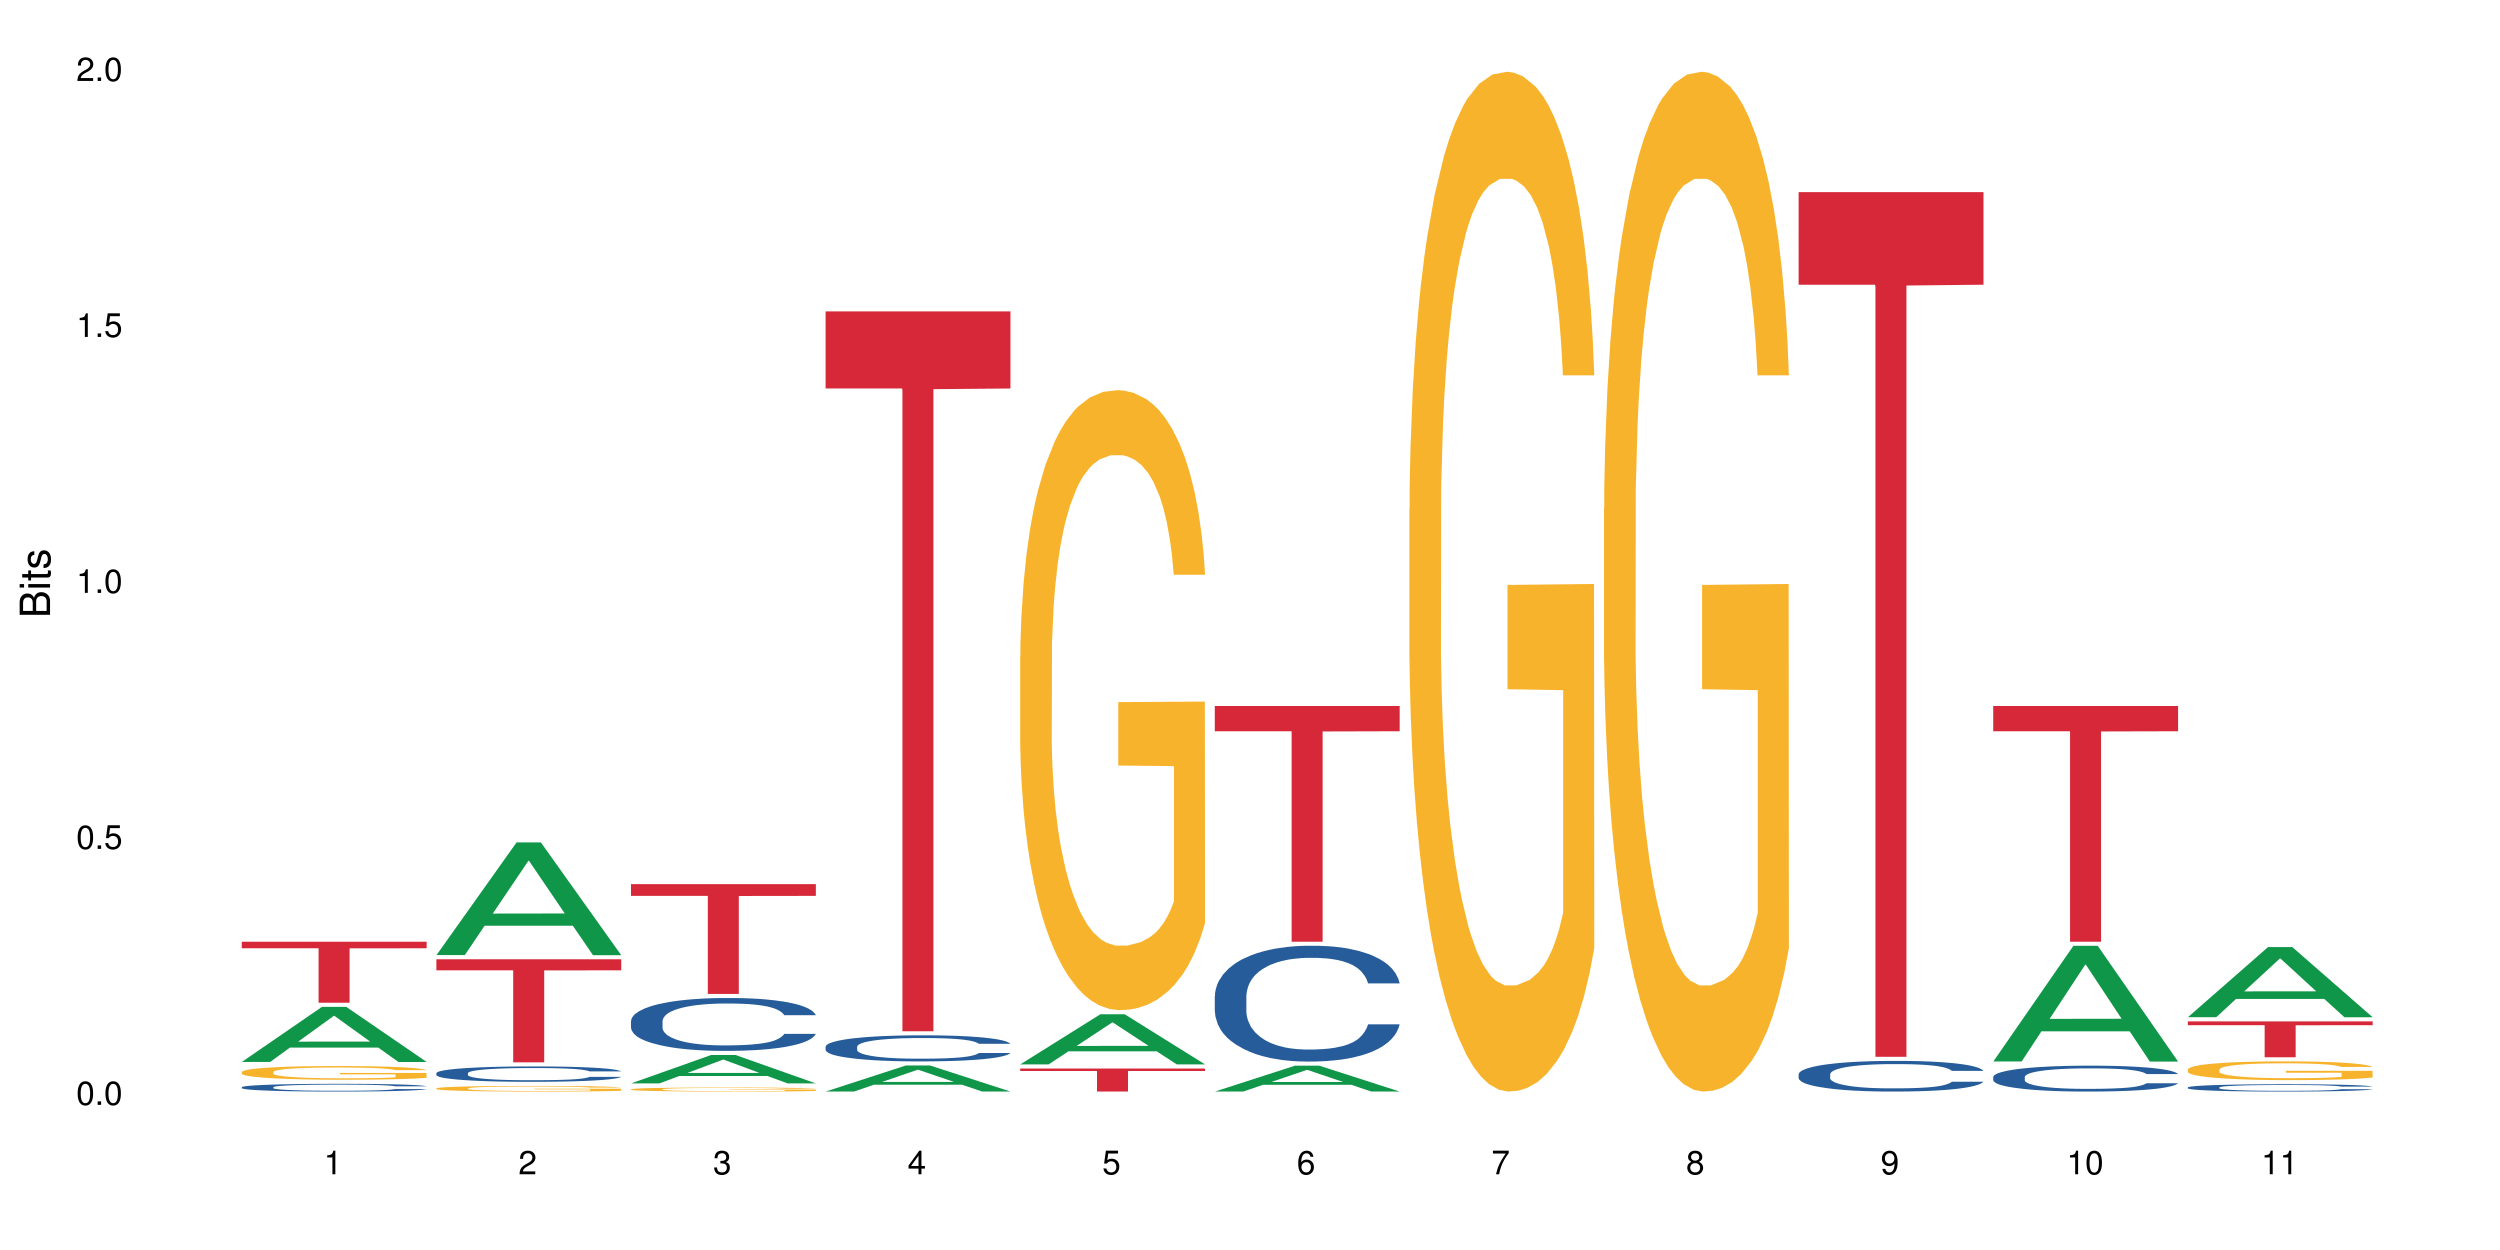 <?xml version="1.0" encoding="UTF-8"?>
<svg xmlns="http://www.w3.org/2000/svg" xmlns:xlink="http://www.w3.org/1999/xlink" width="720pt" height="360pt" viewBox="0 0 720 360" version="1.1">
<defs>
<g>
<symbol overflow="visible" id="glyph0-0">
<path style="stroke:none;" d=""/>
</symbol>
<symbol overflow="visible" id="glyph0-1">
<path style="stroke:none;" d="M 2.641 -6.797 C 2 -6.797 1.422 -6.531 1.078 -6.047 C 0.641 -5.453 0.406 -4.547 0.406 -3.297 C 0.406 -1 1.188 0.219 2.641 0.219 C 4.078 0.219 4.859 -1 4.859 -3.234 C 4.859 -4.562 4.656 -5.438 4.203 -6.047 C 3.844 -6.531 3.281 -6.797 2.641 -6.797 Z M 2.641 -6.047 C 3.547 -6.047 4 -5.125 4 -3.312 C 4 -1.375 3.562 -0.484 2.625 -0.484 C 1.734 -0.484 1.281 -1.422 1.281 -3.281 C 1.281 -5.141 1.734 -6.047 2.641 -6.047 Z M 2.641 -6.047 "/>
</symbol>
<symbol overflow="visible" id="glyph0-2">
<path style="stroke:none;" d="M 1.828 -1 L 0.828 -1 L 0.828 0 L 1.828 0 Z M 1.828 -1 "/>
</symbol>
<symbol overflow="visible" id="glyph0-3">
<path style="stroke:none;" d="M 4.562 -6.797 L 1.062 -6.797 L 0.547 -3.094 L 1.328 -3.094 C 1.719 -3.562 2.047 -3.734 2.578 -3.734 C 3.484 -3.734 4.062 -3.109 4.062 -2.094 C 4.062 -1.125 3.484 -0.531 2.578 -0.531 C 1.828 -0.531 1.375 -0.906 1.188 -1.672 L 0.328 -1.672 C 0.453 -1.109 0.547 -0.844 0.75 -0.594 C 1.125 -0.078 1.828 0.219 2.594 0.219 C 3.969 0.219 4.922 -0.781 4.922 -2.219 C 4.922 -3.562 4.031 -4.484 2.719 -4.484 C 2.25 -4.484 1.859 -4.359 1.469 -4.062 L 1.734 -5.969 L 4.562 -5.969 Z M 4.562 -6.797 "/>
</symbol>
<symbol overflow="visible" id="glyph0-4">
<path style="stroke:none;" d="M 2.484 -4.844 L 2.484 0 L 3.328 0 L 3.328 -6.797 L 2.766 -6.797 C 2.469 -5.75 2.281 -5.609 0.984 -5.453 L 0.984 -4.844 Z M 2.484 -4.844 "/>
</symbol>
<symbol overflow="visible" id="glyph0-5">
<path style="stroke:none;" d="M 4.859 -0.828 L 1.281 -0.828 C 1.359 -1.391 1.672 -1.75 2.5 -2.234 L 3.469 -2.75 C 4.406 -3.266 4.906 -3.969 4.906 -4.812 C 4.906 -5.375 4.672 -5.906 4.266 -6.266 C 3.859 -6.625 3.375 -6.797 2.719 -6.797 C 1.859 -6.797 1.219 -6.5 0.844 -5.922 C 0.609 -5.562 0.5 -5.125 0.484 -4.438 L 1.328 -4.438 C 1.359 -4.906 1.406 -5.188 1.531 -5.406 C 1.75 -5.812 2.188 -6.062 2.703 -6.062 C 3.469 -6.062 4.031 -5.516 4.031 -4.781 C 4.031 -4.25 3.719 -3.797 3.125 -3.438 L 2.234 -2.938 C 0.812 -2.141 0.406 -1.5 0.328 0 L 4.859 0 Z M 4.859 -0.828 "/>
</symbol>
<symbol overflow="visible" id="glyph0-6">
<path style="stroke:none;" d="M 2.125 -3.125 L 2.578 -3.125 C 3.516 -3.125 3.984 -2.703 3.984 -1.891 C 3.984 -1.031 3.469 -0.531 2.578 -0.531 C 1.656 -0.531 1.203 -0.984 1.156 -1.969 L 0.312 -1.969 C 0.344 -1.422 0.438 -1.078 0.609 -0.766 C 0.953 -0.109 1.625 0.219 2.547 0.219 C 3.953 0.219 4.859 -0.609 4.859 -1.906 C 4.859 -2.766 4.516 -3.25 3.703 -3.516 C 4.344 -3.766 4.656 -4.25 4.656 -4.938 C 4.656 -6.109 3.875 -6.797 2.578 -6.797 C 1.203 -6.797 0.484 -6.047 0.453 -4.609 L 1.297 -4.609 C 1.312 -5.016 1.344 -5.25 1.453 -5.453 C 1.641 -5.828 2.062 -6.062 2.594 -6.062 C 3.344 -6.062 3.797 -5.625 3.797 -4.906 C 3.797 -4.422 3.609 -4.141 3.25 -3.984 C 3.016 -3.891 2.719 -3.844 2.125 -3.844 Z M 2.125 -3.125 "/>
</symbol>
<symbol overflow="visible" id="glyph0-7">
<path style="stroke:none;" d="M 3.141 -1.625 L 3.141 0 L 3.984 0 L 3.984 -1.625 L 4.984 -1.625 L 4.984 -2.391 L 3.984 -2.391 L 3.984 -6.797 L 3.359 -6.797 L 0.266 -2.516 L 0.266 -1.625 Z M 3.141 -2.391 L 1 -2.391 L 3.141 -5.359 Z M 3.141 -2.391 "/>
</symbol>
<symbol overflow="visible" id="glyph0-8">
<path style="stroke:none;" d="M 4.781 -5.031 C 4.609 -6.141 3.891 -6.797 2.844 -6.797 C 2.094 -6.797 1.422 -6.438 1.031 -5.828 C 0.609 -5.172 0.406 -4.344 0.406 -3.094 C 0.406 -1.953 0.578 -1.234 0.984 -0.625 C 1.359 -0.078 1.953 0.219 2.703 0.219 C 3.984 0.219 4.922 -0.734 4.922 -2.078 C 4.922 -3.344 4.062 -4.234 2.844 -4.234 C 2.172 -4.234 1.641 -3.969 1.281 -3.469 C 1.281 -5.125 1.828 -6.047 2.797 -6.047 C 3.391 -6.047 3.797 -5.672 3.938 -5.031 Z M 2.734 -3.484 C 3.547 -3.484 4.062 -2.922 4.062 -2 C 4.062 -1.156 3.484 -0.531 2.703 -0.531 C 1.922 -0.531 1.328 -1.188 1.328 -2.047 C 1.328 -2.891 1.906 -3.484 2.734 -3.484 Z M 2.734 -3.484 "/>
</symbol>
<symbol overflow="visible" id="glyph0-9">
<path style="stroke:none;" d="M 4.984 -6.797 L 0.438 -6.797 L 0.438 -5.969 L 4.109 -5.969 C 2.5 -3.656 1.828 -2.234 1.328 0 L 2.219 0 C 2.594 -2.172 3.453 -4.047 4.984 -6.094 Z M 4.984 -6.797 "/>
</symbol>
<symbol overflow="visible" id="glyph0-10">
<path style="stroke:none;" d="M 3.75 -3.578 C 4.453 -4 4.688 -4.344 4.688 -4.984 C 4.688 -6.047 3.844 -6.797 2.641 -6.797 C 1.438 -6.797 0.594 -6.047 0.594 -4.984 C 0.594 -4.359 0.828 -4.016 1.516 -3.578 C 0.734 -3.203 0.359 -2.641 0.359 -1.891 C 0.359 -0.641 1.297 0.219 2.641 0.219 C 3.984 0.219 4.922 -0.641 4.922 -1.875 C 4.922 -2.641 4.531 -3.203 3.75 -3.578 Z M 2.641 -6.047 C 3.359 -6.047 3.812 -5.625 3.812 -4.969 C 3.812 -4.344 3.344 -3.922 2.641 -3.922 C 1.922 -3.922 1.453 -4.344 1.453 -4.984 C 1.453 -5.625 1.922 -6.047 2.641 -6.047 Z M 2.641 -3.203 C 3.484 -3.203 4.062 -2.672 4.062 -1.875 C 4.062 -1.062 3.484 -0.531 2.625 -0.531 C 1.797 -0.531 1.219 -1.078 1.219 -1.875 C 1.219 -2.672 1.797 -3.203 2.641 -3.203 Z M 2.641 -3.203 "/>
</symbol>
<symbol overflow="visible" id="glyph0-11">
<path style="stroke:none;" d="M 0.516 -1.547 C 0.672 -0.438 1.406 0.219 2.438 0.219 C 3.188 0.219 3.859 -0.141 4.266 -0.75 C 4.688 -1.406 4.891 -2.25 4.891 -3.484 C 4.891 -4.625 4.703 -5.359 4.312 -5.953 C 3.938 -6.5 3.344 -6.797 2.594 -6.797 C 1.297 -6.797 0.359 -5.844 0.359 -4.516 C 0.359 -3.25 1.234 -2.344 2.453 -2.344 C 3.094 -2.344 3.562 -2.578 4.016 -3.109 C 4 -1.453 3.469 -0.531 2.5 -0.531 C 1.906 -0.531 1.484 -0.906 1.359 -1.547 Z M 2.578 -6.062 C 3.375 -6.062 3.969 -5.406 3.969 -4.531 C 3.969 -3.688 3.375 -3.094 2.547 -3.094 C 1.734 -3.094 1.234 -3.672 1.234 -4.578 C 1.234 -5.438 1.797 -6.062 2.578 -6.062 Z M 2.578 -6.062 "/>
</symbol>
<symbol overflow="visible" id="glyph1-0">
<path style="stroke:none;" d=""/>
</symbol>
<symbol overflow="visible" id="glyph1-1">
<path style="stroke:none;" d="M 0 -0.953 L 0 -4.891 C 0 -5.719 -0.234 -6.344 -0.734 -6.797 C -1.188 -7.234 -1.812 -7.469 -2.5 -7.469 C -3.547 -7.469 -4.188 -7 -4.625 -5.875 C -4.984 -6.672 -5.641 -7.094 -6.531 -7.094 C -7.156 -7.094 -7.734 -6.859 -8.141 -6.391 C -8.562 -5.938 -8.75 -5.344 -8.75 -4.5 L -8.75 -0.953 Z M -4.984 -2.062 L -7.766 -2.062 L -7.766 -4.219 C -7.766 -4.844 -7.688 -5.203 -7.453 -5.5 C -7.219 -5.812 -6.859 -5.969 -6.375 -5.969 C -5.906 -5.969 -5.531 -5.812 -5.297 -5.5 C -5.062 -5.203 -4.984 -4.844 -4.984 -4.219 Z M -0.984 -2.062 L -4 -2.062 L -4 -4.781 C -4 -5.328 -3.859 -5.688 -3.578 -5.953 C -3.297 -6.219 -2.922 -6.359 -2.484 -6.359 C -2.062 -6.359 -1.688 -6.219 -1.406 -5.953 C -1.109 -5.688 -0.984 -5.328 -0.984 -4.781 Z M -0.984 -2.062 "/>
</symbol>
<symbol overflow="visible" id="glyph1-2">
<path style="stroke:none;" d="M -6.281 -1.797 L -6.281 -0.797 L 0 -0.797 L 0 -1.797 Z M -8.75 -1.797 L -8.75 -0.797 L -7.484 -0.797 L -7.484 -1.797 Z M -8.75 -1.797 "/>
</symbol>
<symbol overflow="visible" id="glyph1-3">
<path style="stroke:none;" d="M -6.281 -3.047 L -6.281 -2.016 L -8.016 -2.016 L -8.016 -1.016 L -6.281 -1.016 L -6.281 -0.172 L -5.469 -0.172 L -5.469 -1.016 L -0.719 -1.016 C -0.078 -1.016 0.281 -1.453 0.281 -2.234 C 0.281 -2.469 0.25 -2.719 0.188 -3.047 L -0.641 -3.047 C -0.609 -2.922 -0.594 -2.766 -0.594 -2.562 C -0.594 -2.141 -0.719 -2.016 -1.156 -2.016 L -5.469 -2.016 L -5.469 -3.047 Z M -6.281 -3.047 "/>
</symbol>
<symbol overflow="visible" id="glyph1-4">
<path style="stroke:none;" d="M -4.531 -5.25 C -5.766 -5.25 -6.469 -4.422 -6.469 -2.969 C -6.469 -1.516 -5.719 -0.562 -4.547 -0.562 C -3.562 -0.562 -3.094 -1.062 -2.734 -2.562 L -2.516 -3.484 C -2.344 -4.188 -2.094 -4.469 -1.625 -4.469 C -1.047 -4.469 -0.641 -3.875 -0.641 -3 C -0.641 -2.453 -0.797 -2 -1.062 -1.75 C -1.25 -1.594 -1.422 -1.531 -1.875 -1.469 L -1.875 -0.406 C -0.422 -0.453 0.281 -1.266 0.281 -2.922 C 0.281 -4.5 -0.5 -5.516 -1.719 -5.516 C -2.656 -5.516 -3.172 -4.984 -3.469 -3.734 L -3.703 -2.766 C -3.891 -1.953 -4.156 -1.609 -4.594 -1.609 C -5.172 -1.609 -5.547 -2.125 -5.547 -2.938 C -5.547 -3.75 -5.203 -4.172 -4.531 -4.203 Z M -4.531 -5.25 "/>
</symbol>
</g>
</defs>
<g id="surface63">
<rect x="0" y="0" width="720" height="360" style="fill:rgb(100%,100%,100%);fill-opacity:1;stroke:none;"/>
<path style=" stroke:none;fill-rule:nonzero;fill:rgb(6.275%,58.824%,28.235%);fill-opacity:1;" d="M 69.629 305.832 L 69.688 305.816 L 92.723 289.977 L 99.723 289.977 L 122.875 305.848 L 114.738 305.848 L 108.938 301.703 L 83.508 301.703 L 77.82 305.832 L 69.629 305.832 L 85.957 299.992 L 106.605 299.977 L 96.309 292.57 L 96.195 292.555 L 96.082 292.602 L 85.898 299.977 L 85.957 299.992 Z M 69.629 305.832 "/>
<path style=" stroke:none;fill-rule:nonzero;fill:rgb(14.51%,36.078%,60%);fill-opacity:1;" d="M 69.629 313.109 L 69.695 313.109 L 69.695 313.059 L 69.891 312.98 L 70.344 312.883 L 70.797 312.816 L 71.969 312.695 L 73.59 312.582 L 75.277 312.492 L 76.512 312.438 L 77.617 312.398 L 80.148 312.32 L 81.773 312.281 L 83.523 312.25 L 85.668 312.215 L 87.227 312.195 L 90.73 312.16 L 93.328 312.148 L 95.344 312.141 L 99.691 312.141 L 102.289 312.148 L 104.172 312.16 L 106.25 312.176 L 108.004 312.195 L 111.055 312.238 L 113.781 312.297 L 115.016 312.328 L 116.965 312.391 L 118.457 312.453 L 119.496 312.504 L 120.664 312.582 L 121.703 312.672 L 122.484 312.777 L 122.875 312.863 L 113.781 312.863 L 113.328 312.781 L 112.809 312.719 L 111.836 312.637 L 110.859 312.578 L 109.496 312.52 L 108.266 312.48 L 106.574 312.441 L 105.082 312.414 L 103.523 312.398 L 102.031 312.387 L 99.172 312.371 L 95.863 312.371 L 94.629 312.375 L 92.098 312.395 L 90.73 312.406 L 88.785 312.438 L 87.422 312.461 L 85.797 312.504 L 84.695 312.539 L 83.328 312.59 L 82.355 312.637 L 81.254 312.707 L 80.602 312.758 L 80.02 312.812 L 79.5 312.879 L 79.109 312.953 L 78.852 313.027 L 78.719 313.102 L 78.719 313.418 L 78.852 313.488 L 79.176 313.574 L 80.02 313.699 L 81.254 313.809 L 82.68 313.895 L 84.043 313.953 L 84.824 313.984 L 85.863 314.016 L 87.484 314.059 L 89.824 314.098 L 91.188 314.113 L 93.266 314.129 L 95.406 314.137 L 98.266 314.137 L 100.797 314.129 L 102.484 314.121 L 104.238 314.105 L 106.641 314.07 L 108.133 314.035 L 109.434 313.996 L 110.406 313.957 L 111.055 313.926 L 112.031 313.863 L 112.809 313.793 L 113.395 313.723 L 113.781 313.652 L 122.875 313.652 L 122.484 313.734 L 121.898 313.812 L 121.316 313.875 L 120.406 313.945 L 119.367 314.008 L 117.875 314.078 L 116.641 314.125 L 115.016 314.176 L 113.523 314.215 L 111.898 314.25 L 109.496 314.293 L 107.938 314.312 L 106.25 314.328 L 104.238 314.348 L 101.707 314.359 L 98.977 314.367 L 96.445 314.371 L 93.719 314.367 L 91.707 314.359 L 89.043 314.34 L 85.73 314.305 L 83.328 314.266 L 81.445 314.227 L 79.824 314.184 L 78.004 314.129 L 75.668 314.039 L 74.238 313.973 L 73.266 313.914 L 72.16 313.836 L 71.383 313.762 L 70.473 313.648 L 69.824 313.504 L 69.629 313.391 Z M 69.629 313.109 "/>
<path style=" stroke:none;fill-rule:nonzero;fill:rgb(96.863%,70.196%,16.863%);fill-opacity:1;" d="M 69.629 308.711 L 69.695 308.707 L 69.695 308.637 L 69.953 308.473 L 70.602 308.25 L 71.449 308.066 L 72.355 307.926 L 72.941 307.848 L 73.914 307.742 L 74.758 307.66 L 76.902 307.5 L 79.629 307.348 L 81.121 307.285 L 82.809 307.223 L 85.215 307.156 L 86.316 307.129 L 89.691 307.074 L 93.523 307.035 L 97.746 307.027 L 99.691 307.031 L 102.355 307.043 L 105.992 307.082 L 108.07 307.121 L 109.691 307.156 L 111.379 307.203 L 113.457 307.273 L 115.406 307.359 L 116.965 307.445 L 118.523 307.555 L 119.82 307.668 L 120.926 307.793 L 121.898 307.945 L 122.484 308.07 L 122.875 308.199 L 113.848 308.199 L 113.328 308.07 L 112.742 307.973 L 111.77 307.855 L 110.797 307.77 L 109.82 307.703 L 108.004 307.609 L 106.445 307.551 L 104.496 307.5 L 102.613 307.469 L 100.473 307.445 L 99.172 307.438 L 95.73 307.438 L 92.613 307.465 L 90.797 307.492 L 89.5 307.523 L 87.68 307.574 L 86.578 307.617 L 85.926 307.648 L 83.98 307.758 L 82.68 307.859 L 81.965 307.93 L 81.059 308.035 L 80.406 308.133 L 79.695 308.277 L 79.305 308.383 L 78.785 308.629 L 78.719 309.277 L 78.914 309.41 L 79.305 309.559 L 79.824 309.688 L 80.602 309.824 L 81.383 309.93 L 82.746 310.07 L 83.914 310.164 L 84.824 310.223 L 86.578 310.32 L 87.289 310.355 L 88.98 310.418 L 90.73 310.469 L 92.875 310.512 L 94.5 310.535 L 97.094 310.551 L 100.406 310.551 L 104.305 310.531 L 106.77 310.5 L 108.457 310.473 L 109.562 310.445 L 110.926 310.406 L 111.898 310.371 L 112.809 310.332 L 113.914 310.27 L 113.914 309.41 L 97.875 309.41 L 97.875 309.008 L 122.809 309.004 L 122.875 310.406 L 121.512 310.504 L 119.82 310.598 L 118.199 310.668 L 116.512 310.73 L 114.109 310.801 L 112.16 310.844 L 109.172 310.895 L 106.445 310.926 L 103.59 310.945 L 101.055 310.957 L 98.07 310.961 L 95.406 310.953 L 92.551 310.934 L 90.277 310.902 L 88.199 310.867 L 86.121 310.82 L 83.523 310.746 L 81.836 310.684 L 80.082 310.609 L 78.332 310.52 L 76.773 310.422 L 75.734 310.348 L 74.695 310.262 L 73.59 310.152 L 72.551 310.031 L 71.773 309.918 L 71.059 309.793 L 70.539 309.676 L 70.02 309.512 L 69.758 309.383 L 69.629 309.273 Z M 69.629 308.711 "/>
<path style=" stroke:none;fill-rule:nonzero;fill:rgb(83.922%,15.686%,22.353%);fill-opacity:1;" d="M 69.629 271.223 L 122.875 271.223 L 122.875 273.105 L 100.684 273.121 L 100.684 288.797 L 91.754 288.797 L 91.754 273.137 L 91.625 273.105 L 69.629 273.105 Z M 69.629 271.223 "/>
<path style=" stroke:none;fill-rule:nonzero;fill:rgb(6.275%,58.824%,28.235%);fill-opacity:1;" d="M 125.676 275.066 L 125.734 275.035 L 148.77 242.613 L 155.77 242.613 L 178.918 275.098 L 170.785 275.098 L 164.984 266.617 L 139.555 266.617 L 133.867 275.066 L 125.676 275.066 L 142 263.109 L 162.652 263.078 L 152.355 247.918 L 152.242 247.887 L 152.129 247.98 L 141.945 263.078 L 142 263.109 Z M 125.676 275.066 "/>
<path style=" stroke:none;fill-rule:nonzero;fill:rgb(14.51%,36.078%,60%);fill-opacity:1;" d="M 125.676 309.062 L 125.742 309.059 L 125.742 308.961 L 125.934 308.809 L 126.391 308.613 L 126.844 308.48 L 128.012 308.238 L 129.637 308.008 L 131.324 307.832 L 132.559 307.727 L 133.664 307.645 L 136.195 307.496 L 137.816 307.418 L 139.57 307.348 L 141.715 307.281 L 143.273 307.238 L 146.777 307.176 L 149.375 307.145 L 151.391 307.133 L 155.738 307.133 L 158.336 307.152 L 160.219 307.172 L 162.297 307.203 L 164.051 307.238 L 167.102 307.328 L 169.828 307.441 L 171.062 307.508 L 173.012 307.633 L 174.504 307.754 L 175.543 307.859 L 176.711 308.008 L 177.75 308.191 L 178.531 308.398 L 178.918 308.57 L 169.828 308.57 L 169.375 308.41 L 168.855 308.285 L 167.883 308.117 L 166.906 308 L 165.543 307.883 L 164.309 307.805 L 162.621 307.73 L 161.129 307.68 L 159.57 307.645 L 158.078 307.621 L 155.219 307.598 L 151.906 307.598 L 150.676 307.605 L 148.141 307.637 L 146.777 307.664 L 144.832 307.723 L 143.469 307.773 L 141.844 307.855 L 140.738 307.926 L 139.375 308.031 L 138.402 308.121 L 137.297 308.258 L 136.648 308.359 L 136.066 308.473 L 135.547 308.605 L 135.156 308.746 L 134.895 308.895 L 134.766 309.043 L 134.766 309.668 L 134.895 309.816 L 135.219 309.984 L 136.066 310.234 L 137.297 310.449 L 138.727 310.617 L 140.09 310.738 L 140.871 310.797 L 141.91 310.859 L 143.531 310.941 L 145.871 311.023 L 147.234 311.055 L 149.312 311.086 L 151.453 311.105 L 154.312 311.105 L 156.844 311.086 L 158.531 311.066 L 160.285 311.035 L 162.688 310.965 L 164.18 310.902 L 165.48 310.824 L 166.453 310.746 L 167.102 310.684 L 168.074 310.559 L 168.855 310.418 L 169.441 310.277 L 169.828 310.141 L 178.918 310.141 L 178.531 310.301 L 177.945 310.461 L 177.363 310.578 L 176.453 310.719 L 175.414 310.844 L 173.922 310.984 L 172.688 311.078 L 171.062 311.18 L 169.57 311.258 L 167.945 311.328 L 165.543 311.406 L 163.984 311.449 L 162.297 311.484 L 160.285 311.516 L 157.754 311.547 L 155.023 311.562 L 152.492 311.566 L 149.766 311.559 L 147.754 311.543 L 145.09 311.504 L 141.777 311.434 L 139.375 311.355 L 137.492 311.277 L 135.871 311.195 L 134.051 311.086 L 131.715 310.91 L 130.285 310.77 L 129.312 310.656 L 128.207 310.5 L 127.43 310.359 L 126.52 310.133 L 125.871 309.844 L 125.676 309.621 Z M 125.676 309.062 "/>
<path style=" stroke:none;fill-rule:nonzero;fill:rgb(96.863%,70.196%,16.863%);fill-opacity:1;" d="M 125.676 313.441 L 125.742 313.441 L 125.742 313.41 L 126 313.344 L 126.648 313.25 L 127.492 313.176 L 128.402 313.117 L 128.988 313.086 L 129.961 313.039 L 130.805 313.008 L 132.949 312.941 L 135.676 312.879 L 137.168 312.852 L 138.855 312.828 L 141.258 312.797 L 142.363 312.789 L 145.738 312.766 L 149.57 312.75 L 153.793 312.746 L 155.738 312.746 L 158.402 312.754 L 162.039 312.77 L 164.117 312.785 L 165.738 312.797 L 167.426 312.816 L 169.504 312.848 L 171.453 312.883 L 173.012 312.918 L 174.57 312.965 L 175.867 313.012 L 176.973 313.062 L 177.945 313.125 L 178.531 313.176 L 178.918 313.23 L 169.895 313.23 L 169.375 313.176 L 168.789 313.137 L 167.816 313.086 L 166.844 313.051 L 165.867 313.023 L 164.051 312.984 L 162.492 312.961 L 160.543 312.941 L 158.66 312.926 L 156.52 312.918 L 155.219 312.914 L 151.777 312.914 L 148.66 312.926 L 146.844 312.938 L 145.543 312.949 L 143.727 312.973 L 142.621 312.988 L 141.973 313 L 140.027 313.047 L 138.727 313.09 L 138.012 313.117 L 137.105 313.16 L 136.453 313.203 L 135.738 313.262 L 135.352 313.305 L 134.832 313.406 L 134.766 313.676 L 134.961 313.73 L 135.352 313.793 L 135.871 313.844 L 136.648 313.902 L 137.43 313.945 L 138.793 314.004 L 139.961 314.043 L 140.871 314.066 L 142.621 314.105 L 143.336 314.121 L 145.023 314.145 L 146.777 314.168 L 148.922 314.184 L 150.543 314.195 L 153.141 314.203 L 156.453 314.203 L 160.348 314.191 L 162.816 314.18 L 164.504 314.168 L 165.609 314.16 L 166.973 314.141 L 167.945 314.129 L 168.855 314.109 L 169.961 314.086 L 169.961 313.73 L 153.922 313.73 L 153.922 313.562 L 178.855 313.562 L 178.918 314.141 L 177.555 314.184 L 175.867 314.219 L 174.246 314.25 L 172.555 314.277 L 170.152 314.305 L 168.207 314.32 L 165.219 314.344 L 162.492 314.355 L 159.637 314.363 L 157.102 314.371 L 154.117 314.371 L 151.453 314.367 L 148.598 314.359 L 146.324 314.348 L 144.246 314.332 L 142.168 314.312 L 139.57 314.281 L 137.883 314.258 L 136.129 314.227 L 134.375 314.188 L 132.816 314.148 L 131.777 314.117 L 130.742 314.082 L 129.637 314.035 L 128.598 313.984 L 127.82 313.941 L 127.105 313.887 L 126.586 313.84 L 126.066 313.773 L 125.805 313.719 L 125.676 313.672 Z M 125.676 313.441 "/>
<path style=" stroke:none;fill-rule:nonzero;fill:rgb(83.922%,15.686%,22.353%);fill-opacity:1;" d="M 125.676 276.277 L 178.918 276.277 L 178.918 279.453 L 156.73 279.48 L 156.73 305.953 L 147.801 305.953 L 147.801 279.508 L 147.672 279.453 L 125.676 279.453 Z M 125.676 276.277 "/>
<path style=" stroke:none;fill-rule:nonzero;fill:rgb(6.275%,58.824%,28.235%);fill-opacity:1;" d="M 181.723 312.02 L 181.777 312.012 L 204.816 303.836 L 211.812 303.836 L 234.965 312.027 L 226.832 312.027 L 221.031 309.891 L 195.602 309.891 L 189.914 312.02 L 181.723 312.02 L 198.047 309.004 L 218.695 308.996 L 208.402 305.172 L 208.289 305.164 L 208.172 305.188 L 197.992 308.996 L 198.047 309.004 Z M 181.723 312.02 "/>
<path style=" stroke:none;fill-rule:nonzero;fill:rgb(14.51%,36.078%,60%);fill-opacity:1;" d="M 181.723 294.055 L 181.785 294.043 L 181.785 293.707 L 181.98 293.18 L 182.438 292.512 L 182.891 292.051 L 184.059 291.23 L 185.684 290.438 L 187.371 289.824 L 188.605 289.465 L 189.707 289.184 L 192.242 288.672 L 193.863 288.406 L 195.617 288.168 L 197.762 287.934 L 199.32 287.793 L 202.824 287.57 L 205.422 287.473 L 207.434 287.434 L 211.785 287.434 L 214.383 287.488 L 216.266 287.559 L 218.344 287.668 L 220.098 287.793 L 223.148 288.102 L 225.875 288.488 L 227.109 288.711 L 229.059 289.145 L 230.551 289.562 L 231.59 289.922 L 232.758 290.438 L 233.797 291.062 L 234.578 291.773 L 234.965 292.371 L 225.875 292.371 L 225.422 291.816 L 224.902 291.383 L 223.926 290.812 L 222.953 290.41 L 221.59 290.008 L 220.355 289.742 L 218.668 289.477 L 217.176 289.309 L 215.617 289.184 L 214.121 289.102 L 211.266 289.02 L 207.953 289.02 L 206.723 289.047 L 204.188 289.156 L 202.824 289.254 L 200.875 289.449 L 199.512 289.629 L 197.891 289.91 L 196.785 290.145 L 195.422 290.508 L 194.449 290.828 L 193.344 291.285 L 192.695 291.633 L 192.109 292.023 L 191.59 292.484 L 191.203 292.969 L 190.941 293.484 L 190.812 293.984 L 190.812 296.145 L 190.941 296.645 L 191.266 297.227 L 192.109 298.078 L 193.344 298.812 L 194.773 299.398 L 196.137 299.816 L 196.918 300.012 L 197.953 300.234 L 199.578 300.512 L 201.914 300.789 L 203.281 300.902 L 205.355 301.012 L 207.5 301.07 L 210.355 301.07 L 212.891 301.012 L 214.578 300.941 L 216.332 300.832 L 218.734 300.594 L 220.227 300.371 L 221.523 300.109 L 222.5 299.844 L 223.148 299.621 L 224.121 299.191 L 224.902 298.719 L 225.484 298.23 L 225.875 297.758 L 234.965 297.758 L 234.578 298.312 L 233.992 298.855 L 233.406 299.258 L 232.5 299.746 L 231.461 300.18 L 229.965 300.664 L 228.734 300.984 L 227.109 301.332 L 225.617 301.598 L 223.992 301.832 L 221.59 302.113 L 220.031 302.25 L 218.344 302.375 L 216.332 302.488 L 213.797 302.586 L 211.07 302.641 L 208.539 302.656 L 205.812 302.625 L 203.801 302.57 L 201.137 302.445 L 197.824 302.195 L 195.422 301.93 L 193.539 301.668 L 191.918 301.387 L 190.098 301.012 L 187.762 300.402 L 186.332 299.926 L 185.359 299.539 L 184.254 298.996 L 183.477 298.508 L 182.566 297.73 L 181.918 296.742 L 181.723 295.977 Z M 181.723 294.055 "/>
<path style=" stroke:none;fill-rule:nonzero;fill:rgb(96.863%,70.196%,16.863%);fill-opacity:1;" d="M 181.723 313.707 L 181.785 313.703 L 181.785 313.684 L 182.047 313.637 L 182.695 313.57 L 183.539 313.516 L 184.449 313.473 L 185.035 313.449 L 186.008 313.418 L 186.852 313.395 L 188.996 313.348 L 191.723 313.301 L 193.215 313.285 L 194.902 313.266 L 197.305 313.246 L 198.41 313.238 L 201.785 313.223 L 205.617 313.211 L 209.836 313.207 L 211.785 313.207 L 214.449 313.211 L 218.082 313.223 L 220.16 313.234 L 221.785 313.246 L 223.473 313.258 L 225.551 313.281 L 227.5 313.305 L 229.059 313.332 L 230.617 313.363 L 231.914 313.398 L 233.02 313.434 L 233.992 313.48 L 234.578 313.516 L 234.965 313.555 L 225.941 313.555 L 225.422 313.516 L 224.836 313.488 L 223.863 313.453 L 222.891 313.426 L 221.914 313.406 L 220.098 313.379 L 218.539 313.363 L 216.59 313.348 L 214.707 313.336 L 212.566 313.332 L 211.266 313.328 L 207.824 313.328 L 204.707 313.336 L 202.891 313.344 L 201.59 313.355 L 199.773 313.371 L 198.668 313.383 L 198.02 313.391 L 196.07 313.422 L 194.773 313.453 L 194.059 313.473 L 193.148 313.504 L 192.5 313.535 L 191.785 313.578 L 191.398 313.609 L 190.879 313.68 L 190.812 313.871 L 191.008 313.914 L 191.398 313.957 L 191.918 313.996 L 192.695 314.035 L 193.477 314.066 L 194.84 314.105 L 196.008 314.133 L 196.918 314.152 L 198.668 314.18 L 199.383 314.191 L 201.07 314.211 L 202.824 314.227 L 204.969 314.238 L 206.59 314.246 L 209.188 314.25 L 212.5 314.25 L 216.395 314.242 L 218.863 314.234 L 220.551 314.227 L 221.656 314.219 L 223.02 314.207 L 223.992 314.195 L 224.902 314.184 L 226.004 314.168 L 226.004 313.914 L 209.969 313.91 L 209.969 313.793 L 234.902 313.793 L 234.965 314.207 L 233.602 314.234 L 231.914 314.262 L 230.293 314.285 L 228.602 314.301 L 226.199 314.324 L 224.254 314.336 L 221.266 314.352 L 218.539 314.359 L 215.68 314.367 L 213.148 314.371 L 210.164 314.371 L 207.5 314.367 L 204.645 314.363 L 202.371 314.355 L 200.293 314.344 L 195.617 314.309 L 193.93 314.289 L 192.176 314.266 L 190.422 314.238 L 188.863 314.211 L 186.785 314.164 L 185.684 314.133 L 184.645 314.094 L 183.863 314.062 L 183.152 314.023 L 182.633 313.988 L 182.113 313.941 L 181.852 313.902 L 181.723 313.871 Z M 181.723 313.707 "/>
<path style=" stroke:none;fill-rule:nonzero;fill:rgb(83.922%,15.686%,22.353%);fill-opacity:1;" d="M 181.723 254.629 L 234.965 254.629 L 234.965 258.012 L 212.777 258.043 L 212.777 286.254 L 203.848 286.254 L 203.848 258.07 L 203.719 258.012 L 181.723 258.012 Z M 181.723 254.629 "/>
<path style=" stroke:none;fill-rule:nonzero;fill:rgb(6.275%,58.824%,28.235%);fill-opacity:1;" d="M 237.77 314.363 L 237.824 314.355 L 260.863 306.863 L 267.859 306.863 L 291.012 314.371 L 282.879 314.371 L 277.074 312.41 L 251.648 312.41 L 245.961 314.363 L 237.77 314.363 L 254.094 311.602 L 274.742 311.594 L 264.449 308.09 L 264.332 308.082 L 264.219 308.105 L 254.039 311.594 L 254.094 311.602 Z M 237.77 314.363 "/>
<path style=" stroke:none;fill-rule:nonzero;fill:rgb(14.51%,36.078%,60%);fill-opacity:1;" d="M 237.77 301.441 L 237.832 301.438 L 237.832 301.27 L 238.027 301.012 L 238.484 300.68 L 238.938 300.453 L 240.105 300.051 L 241.73 299.66 L 243.418 299.355 L 244.652 299.18 L 245.754 299.043 L 248.289 298.789 L 249.91 298.656 L 251.664 298.539 L 253.805 298.422 L 255.363 298.355 L 258.871 298.246 L 261.469 298.195 L 263.48 298.176 L 267.832 298.176 L 270.43 298.203 L 272.312 298.238 L 274.391 298.293 L 276.145 298.355 L 279.195 298.504 L 281.922 298.699 L 283.156 298.809 L 285.105 299.02 L 286.598 299.227 L 287.637 299.406 L 288.805 299.66 L 289.844 299.969 L 290.621 300.316 L 291.012 300.613 L 281.922 300.613 L 281.469 300.34 L 280.949 300.125 L 279.973 299.844 L 279 299.645 L 277.637 299.445 L 276.402 299.316 L 274.715 299.184 L 273.223 299.102 L 271.664 299.043 L 270.168 299 L 267.312 298.957 L 264 298.957 L 262.766 298.973 L 260.234 299.027 L 258.871 299.074 L 256.922 299.172 L 255.559 299.262 L 253.938 299.398 L 252.832 299.516 L 251.469 299.691 L 250.496 299.852 L 249.391 300.078 L 248.742 300.25 L 248.156 300.441 L 247.637 300.668 L 247.25 300.906 L 246.988 301.16 L 246.859 301.41 L 246.859 302.473 L 246.988 302.719 L 247.312 303.008 L 248.156 303.426 L 249.391 303.789 L 250.82 304.078 L 252.184 304.285 L 252.961 304.379 L 254 304.488 L 255.625 304.629 L 257.961 304.766 L 259.324 304.82 L 261.402 304.875 L 263.547 304.902 L 266.402 304.902 L 268.938 304.875 L 270.625 304.84 L 272.379 304.785 L 274.781 304.668 L 276.273 304.559 L 277.57 304.43 L 278.547 304.297 L 279.195 304.188 L 280.168 303.977 L 280.949 303.742 L 281.531 303.5 L 281.922 303.27 L 291.012 303.27 L 290.621 303.543 L 290.039 303.809 L 289.453 304.008 L 288.547 304.25 L 287.508 304.461 L 286.012 304.703 L 284.777 304.859 L 283.156 305.031 L 281.664 305.164 L 280.039 305.277 L 277.637 305.418 L 276.078 305.484 L 274.391 305.547 L 272.379 305.602 L 269.844 305.648 L 267.117 305.676 L 264.586 305.684 L 261.859 305.672 L 259.844 305.645 L 257.184 305.582 L 253.871 305.457 L 251.469 305.328 L 249.586 305.195 L 247.961 305.059 L 246.145 304.875 L 243.809 304.57 L 242.379 304.34 L 241.406 304.148 L 240.301 303.879 L 239.523 303.641 L 238.613 303.254 L 237.965 302.766 L 237.77 302.391 Z M 237.77 301.441 "/>
<path style=" stroke:none;fill-rule:nonzero;fill:rgb(83.922%,15.686%,22.353%);fill-opacity:1;" d="M 237.77 89.691 L 291.012 89.691 L 291.012 111.883 L 268.82 112.078 L 268.82 296.996 L 259.895 296.996 L 259.895 112.27 L 259.766 111.883 L 237.77 111.883 Z M 237.77 89.691 "/>
<path style=" stroke:none;fill-rule:nonzero;fill:rgb(6.275%,58.824%,28.235%);fill-opacity:1;" d="M 293.816 306.543 L 293.871 306.527 L 316.91 292.105 L 323.906 292.105 L 347.059 306.555 L 338.926 306.555 L 333.121 302.785 L 307.695 302.785 L 302.008 306.543 L 293.816 306.543 L 310.141 301.223 L 330.789 301.211 L 320.492 294.465 L 320.379 294.453 L 320.266 294.492 L 310.082 301.211 L 310.141 301.223 Z M 293.816 306.543 "/>
<path style=" stroke:none;fill-rule:nonzero;fill:rgb(96.863%,70.196%,16.863%);fill-opacity:1;" d="M 293.816 188.84 L 293.879 188.676 L 293.879 185.418 L 294.141 178.078 L 294.789 167.969 L 295.633 159.652 L 296.543 153.129 L 297.125 149.703 L 298.102 144.812 L 298.945 141.223 L 301.086 133.883 L 303.812 127.035 L 305.309 124.102 L 306.996 121.328 L 309.398 118.23 L 310.504 117.09 L 313.879 114.48 L 317.711 112.848 L 321.93 112.359 L 323.879 112.523 L 326.539 113.176 L 330.176 114.969 L 332.254 116.598 L 333.879 118.23 L 335.566 120.348 L 337.645 123.609 L 339.59 127.523 L 341.148 131.438 L 342.707 136.332 L 344.008 141.551 L 345.109 147.258 L 346.086 154.105 L 346.668 159.812 L 347.059 165.52 L 338.035 165.52 L 337.516 159.812 L 336.93 155.41 L 335.957 150.027 L 334.98 146.113 L 334.008 143.016 L 332.191 138.777 L 330.633 136.168 L 328.684 133.883 L 326.801 132.418 L 324.656 131.438 L 323.359 131.113 L 319.918 131.113 L 316.801 132.254 L 314.984 133.559 L 313.684 134.863 L 311.867 137.309 L 310.762 139.266 L 310.113 140.57 L 308.164 145.625 L 306.867 150.191 L 306.152 153.289 L 305.242 158.184 L 304.594 162.586 L 303.879 169.109 L 303.488 174 L 302.969 185.09 L 302.906 214.445 L 303.102 220.641 L 303.488 227.328 L 304.008 233.195 L 304.789 239.395 L 305.566 244.125 L 306.93 250.484 L 308.102 254.723 L 309.008 257.496 L 310.762 261.898 L 311.477 263.367 L 313.164 266.301 L 314.918 268.586 L 317.059 270.543 L 318.684 271.52 L 321.281 272.336 L 324.594 272.336 L 328.488 271.355 L 330.957 270.051 L 332.645 268.746 L 333.746 267.605 L 335.113 265.812 L 336.086 264.18 L 336.996 262.387 L 338.098 259.613 L 338.098 220.641 L 322.059 220.477 L 322.059 202.211 L 346.992 202.051 L 347.059 265.812 L 345.695 270.215 L 344.008 274.453 L 342.383 277.715 L 340.695 280.488 L 338.293 283.586 L 336.344 285.543 L 333.359 287.828 L 330.633 289.293 L 327.773 290.273 L 325.242 290.762 L 322.254 290.926 L 319.594 290.598 L 316.734 289.621 L 314.465 288.316 L 312.387 286.688 L 310.309 284.566 L 307.711 281.141 L 306.023 278.367 L 304.27 274.945 L 302.516 270.867 L 300.957 266.465 L 299.918 263.039 L 298.879 259.125 L 297.777 254.234 L 296.738 248.688 L 295.957 243.633 L 295.242 237.926 L 294.723 232.543 L 294.203 225.207 L 293.945 219.336 L 293.816 214.281 Z M 293.816 188.84 "/>
<path style=" stroke:none;fill-rule:nonzero;fill:rgb(83.922%,15.686%,22.353%);fill-opacity:1;" d="M 293.816 307.734 L 347.059 307.734 L 347.059 308.445 L 324.867 308.453 L 324.867 314.371 L 315.941 314.371 L 315.941 308.457 L 315.812 308.445 L 293.816 308.445 Z M 293.816 307.734 "/>
<path style=" stroke:none;fill-rule:nonzero;fill:rgb(6.275%,58.824%,28.235%);fill-opacity:1;" d="M 349.859 314.363 L 349.918 314.355 L 372.957 306.918 L 379.953 306.918 L 403.105 314.371 L 394.973 314.371 L 389.168 312.426 L 363.742 312.426 L 358.051 314.363 L 349.859 314.363 L 366.188 311.621 L 386.836 311.613 L 376.539 308.137 L 376.426 308.129 L 376.312 308.148 L 366.129 311.613 L 366.188 311.621 Z M 349.859 314.363 "/>
<path style=" stroke:none;fill-rule:nonzero;fill:rgb(14.51%,36.078%,60%);fill-opacity:1;" d="M 349.859 286.898 L 349.926 286.867 L 349.926 286.137 L 350.121 284.98 L 350.574 283.516 L 351.031 282.508 L 352.199 280.711 L 353.82 278.973 L 355.512 277.633 L 356.742 276.84 L 357.848 276.23 L 360.379 275.102 L 362.004 274.523 L 363.758 274.004 L 365.898 273.488 L 367.457 273.18 L 370.965 272.695 L 373.562 272.48 L 375.574 272.391 L 379.926 272.391 L 382.523 272.512 L 384.406 272.664 L 386.484 272.906 L 388.234 273.18 L 391.289 273.852 L 394.016 274.707 L 395.25 275.195 L 397.195 276.137 L 398.691 277.055 L 399.73 277.844 L 400.898 278.973 L 401.938 280.344 L 402.715 281.898 L 403.105 283.211 L 394.016 283.211 L 393.559 281.992 L 393.039 281.047 L 392.066 279.797 L 391.094 278.914 L 389.73 278.027 L 388.496 277.449 L 386.809 276.871 L 385.312 276.504 L 383.754 276.23 L 382.262 276.047 L 379.406 275.863 L 376.094 275.863 L 374.859 275.926 L 372.328 276.168 L 370.965 276.383 L 369.016 276.809 L 367.652 277.207 L 366.027 277.816 L 364.926 278.332 L 363.562 279.125 L 362.586 279.828 L 361.484 280.832 L 360.836 281.594 L 360.25 282.449 L 359.73 283.453 L 359.34 284.523 L 359.082 285.648 L 358.953 286.746 L 358.953 291.473 L 359.082 292.57 L 359.406 293.852 L 360.25 295.711 L 361.484 297.324 L 362.914 298.605 L 364.277 299.52 L 365.055 299.945 L 366.094 300.434 L 367.719 301.043 L 370.055 301.652 L 371.418 301.898 L 373.496 302.141 L 375.641 302.262 L 378.496 302.262 L 381.027 302.141 L 382.715 301.988 L 384.469 301.746 L 386.871 301.227 L 388.367 300.738 L 389.664 300.16 L 390.637 299.582 L 391.289 299.094 L 392.262 298.148 L 393.039 297.113 L 393.625 296.043 L 394.016 295.008 L 403.105 295.008 L 402.715 296.227 L 402.133 297.418 L 401.547 298.301 L 400.637 299.367 L 399.598 300.312 L 398.105 301.379 L 396.871 302.082 L 395.25 302.844 L 393.754 303.422 L 392.133 303.941 L 389.73 304.551 L 388.172 304.855 L 386.484 305.129 L 384.469 305.371 L 381.938 305.586 L 379.211 305.707 L 376.68 305.738 L 373.949 305.676 L 371.938 305.555 L 369.277 305.281 L 365.965 304.734 L 363.562 304.152 L 361.68 303.574 L 360.055 302.965 L 358.238 302.141 L 355.898 300.801 L 354.473 299.762 L 353.496 298.91 L 352.395 297.723 L 351.613 296.652 L 350.707 294.945 L 350.055 292.781 L 349.859 291.105 Z M 349.859 286.898 "/>
<path style=" stroke:none;fill-rule:nonzero;fill:rgb(83.922%,15.686%,22.353%);fill-opacity:1;" d="M 349.859 203.332 L 403.105 203.332 L 403.105 210.598 L 380.914 210.66 L 380.914 271.211 L 371.988 271.211 L 371.988 210.723 L 371.859 210.598 L 349.859 210.598 Z M 349.859 203.332 "/>
<path style=" stroke:none;fill-rule:nonzero;fill:rgb(96.863%,70.196%,16.863%);fill-opacity:1;" d="M 405.906 146.461 L 405.973 146.191 L 405.973 140.828 L 406.23 128.758 L 406.883 112.129 L 407.727 98.449 L 408.633 87.719 L 409.219 82.086 L 410.191 74.039 L 411.039 68.141 L 413.18 56.07 L 415.906 44.805 L 417.402 39.977 L 419.09 35.414 L 421.492 30.32 L 422.594 28.441 L 425.973 24.148 L 429.801 21.469 L 434.023 20.664 L 435.973 20.93 L 438.633 22.004 L 442.27 24.953 L 444.348 27.637 L 445.969 30.32 L 447.66 33.805 L 449.738 39.172 L 451.684 45.609 L 453.242 52.047 L 454.801 60.094 L 456.102 68.676 L 457.203 78.062 L 458.176 89.328 L 458.762 98.715 L 459.152 108.105 L 450.125 108.105 L 449.605 98.715 L 449.023 91.477 L 448.047 82.625 L 447.074 76.188 L 446.102 71.09 L 444.281 64.117 L 442.723 59.824 L 440.777 56.07 L 438.895 53.656 L 436.75 52.047 L 435.453 51.508 L 432.012 51.508 L 428.895 53.387 L 427.074 55.531 L 425.777 57.68 L 423.957 61.703 L 422.855 64.922 L 422.207 67.066 L 420.258 75.383 L 418.957 82.891 L 418.246 87.988 L 417.336 96.035 L 416.688 103.277 L 415.973 114.004 L 415.582 122.051 L 415.062 140.293 L 414.996 188.574 L 415.191 198.766 L 415.582 209.762 L 416.102 219.418 L 416.883 229.609 L 417.66 237.391 L 419.023 247.852 L 420.191 254.824 L 421.102 259.383 L 422.855 266.625 L 423.57 269.039 L 425.258 273.867 L 427.012 277.625 L 429.152 280.844 L 430.777 282.453 L 433.375 283.793 L 436.684 283.793 L 440.582 282.184 L 443.047 280.039 L 444.738 277.891 L 445.84 276.016 L 447.203 273.062 L 448.18 270.383 L 449.086 267.43 L 450.191 262.871 L 450.191 198.766 L 434.152 198.496 L 434.152 168.457 L 459.086 168.188 L 459.152 273.062 L 457.789 280.305 L 456.102 287.281 L 454.477 292.645 L 452.789 297.203 L 450.387 302.301 L 448.438 305.52 L 445.449 309.273 L 442.723 311.688 L 439.867 313.297 L 437.336 314.102 L 434.348 314.371 L 431.684 313.836 L 428.828 312.227 L 426.555 310.078 L 424.477 307.398 L 422.398 303.91 L 419.805 298.277 L 418.113 293.719 L 416.363 288.086 L 414.609 281.379 L 413.051 274.137 L 412.012 268.504 L 410.973 262.066 L 409.867 254.02 L 408.828 244.898 L 408.051 236.586 L 407.336 227.195 L 406.816 218.344 L 406.297 206.277 L 406.039 196.621 L 405.906 188.305 Z M 405.906 146.461 "/>
<path style=" stroke:none;fill-rule:nonzero;fill:rgb(96.863%,70.196%,16.863%);fill-opacity:1;" d="M 461.953 146.461 L 462.02 146.191 L 462.02 140.828 L 462.277 128.758 L 462.93 112.129 L 463.773 98.449 L 464.68 87.719 L 465.266 82.086 L 466.238 74.039 L 467.082 68.141 L 469.227 56.07 L 471.953 44.805 L 473.445 39.977 L 475.137 35.414 L 477.539 30.32 L 478.641 28.441 L 482.02 24.148 L 485.848 21.469 L 490.07 20.664 L 492.016 20.93 L 494.68 22.004 L 498.316 24.953 L 500.395 27.637 L 502.016 30.32 L 503.703 33.805 L 505.781 39.172 L 507.73 45.609 L 509.289 52.047 L 510.848 60.094 L 512.145 68.676 L 513.25 78.062 L 514.223 89.328 L 514.809 98.715 L 515.199 108.105 L 506.172 108.105 L 505.652 98.715 L 505.07 91.477 L 504.094 82.625 L 503.121 76.188 L 502.148 71.09 L 500.328 64.117 L 498.77 59.824 L 496.82 56.07 L 494.938 53.656 L 492.797 52.047 L 491.496 51.508 L 488.055 51.508 L 484.941 53.387 L 483.121 55.531 L 481.824 57.68 L 480.004 61.703 L 478.902 64.922 L 478.25 67.066 L 476.305 75.383 L 475.004 82.891 L 474.289 87.988 L 473.383 96.035 L 472.734 103.277 L 472.02 114.004 L 471.629 122.051 L 471.109 140.293 L 471.043 188.574 L 471.238 198.766 L 471.629 209.762 L 472.148 219.418 L 472.926 229.609 L 473.707 237.391 L 475.07 247.852 L 476.238 254.824 L 477.148 259.383 L 478.902 266.625 L 479.617 269.039 L 481.305 273.867 L 483.059 277.625 L 485.199 280.844 L 486.824 282.453 L 489.422 283.793 L 492.73 283.793 L 496.629 282.184 L 499.094 280.039 L 500.781 277.891 L 501.887 276.016 L 503.25 273.062 L 504.223 270.383 L 505.133 267.43 L 506.238 262.871 L 506.238 198.766 L 490.199 198.496 L 490.199 168.457 L 515.133 168.188 L 515.199 273.062 L 513.836 280.305 L 512.145 287.281 L 510.523 292.645 L 508.836 297.203 L 506.434 302.301 L 504.484 305.52 L 501.496 309.273 L 498.77 311.688 L 495.914 313.297 L 493.383 314.102 L 490.395 314.371 L 487.73 313.836 L 484.875 312.227 L 482.602 310.078 L 480.523 307.398 L 478.445 303.91 L 475.848 298.277 L 474.16 293.719 L 472.406 288.086 L 470.656 281.379 L 469.098 274.137 L 468.059 268.504 L 467.02 262.066 L 465.914 254.02 L 464.875 244.898 L 464.098 236.586 L 463.383 227.195 L 462.863 218.344 L 462.344 206.277 L 462.082 196.621 L 461.953 188.305 Z M 461.953 146.461 "/>
<path style=" stroke:none;fill-rule:nonzero;fill:rgb(14.51%,36.078%,60%);fill-opacity:1;" d="M 518 309.383 L 518.066 309.375 L 518.066 309.184 L 518.262 308.875 L 518.715 308.488 L 519.168 308.223 L 520.336 307.746 L 521.961 307.285 L 523.648 306.93 L 524.883 306.719 L 525.988 306.559 L 528.52 306.262 L 530.141 306.105 L 531.895 305.969 L 534.039 305.832 L 535.598 305.754 L 539.102 305.621 L 541.699 305.566 L 543.715 305.543 L 548.062 305.543 L 550.66 305.574 L 552.543 305.613 L 554.621 305.68 L 556.375 305.754 L 559.426 305.93 L 562.152 306.156 L 563.387 306.285 L 565.336 306.535 L 566.828 306.777 L 567.867 306.988 L 569.035 307.285 L 570.074 307.648 L 570.855 308.059 L 571.246 308.406 L 562.152 308.406 L 561.699 308.086 L 561.18 307.836 L 560.207 307.504 L 559.23 307.27 L 557.867 307.035 L 556.633 306.883 L 554.945 306.727 L 553.453 306.633 L 551.895 306.559 L 550.402 306.512 L 547.543 306.461 L 544.234 306.461 L 543 306.477 L 540.465 306.543 L 539.102 306.598 L 537.156 306.711 L 535.793 306.816 L 534.168 306.98 L 533.062 307.117 L 531.699 307.324 L 530.727 307.512 L 529.621 307.777 L 528.973 307.98 L 528.391 308.207 L 527.871 308.473 L 527.48 308.754 L 527.219 309.051 L 527.09 309.344 L 527.09 310.594 L 527.219 310.883 L 527.547 311.223 L 528.391 311.715 L 529.621 312.145 L 531.051 312.48 L 532.414 312.723 L 533.195 312.836 L 534.234 312.965 L 535.855 313.129 L 538.195 313.289 L 539.559 313.355 L 541.637 313.418 L 543.777 313.449 L 546.637 313.449 L 549.168 313.418 L 550.855 313.379 L 552.609 313.312 L 555.012 313.176 L 556.504 313.047 L 557.805 312.895 L 558.777 312.742 L 559.426 312.613 L 560.402 312.359 L 561.18 312.086 L 561.766 311.805 L 562.152 311.531 L 571.246 311.531 L 570.855 311.852 L 570.27 312.168 L 569.688 312.402 L 568.777 312.684 L 567.738 312.934 L 566.246 313.215 L 565.012 313.402 L 563.387 313.605 L 561.895 313.758 L 560.27 313.895 L 557.867 314.055 L 556.309 314.137 L 554.621 314.211 L 552.609 314.273 L 550.078 314.332 L 547.348 314.363 L 544.816 314.371 L 542.09 314.355 L 540.078 314.32 L 537.414 314.25 L 534.102 314.105 L 531.699 313.949 L 529.816 313.797 L 528.195 313.637 L 526.375 313.418 L 524.039 313.062 L 522.609 312.789 L 521.637 312.562 L 520.531 312.25 L 519.754 311.965 L 518.844 311.516 L 518.195 310.941 L 518 310.496 Z M 518 309.383 "/>
<path style=" stroke:none;fill-rule:nonzero;fill:rgb(83.922%,15.686%,22.353%);fill-opacity:1;" d="M 518 55.34 L 571.246 55.34 L 571.246 81.996 L 549.055 82.23 L 549.055 304.363 L 540.125 304.363 L 540.125 82.465 L 539.996 81.996 L 518 81.996 Z M 518 55.34 "/>
<path style=" stroke:none;fill-rule:nonzero;fill:rgb(6.275%,58.824%,28.235%);fill-opacity:1;" d="M 574.047 305.707 L 574.102 305.676 L 597.141 272.391 L 604.137 272.391 L 627.289 305.738 L 619.156 305.738 L 613.355 297.031 L 587.926 297.031 L 582.238 305.707 L 574.047 305.707 L 590.371 293.434 L 611.023 293.402 L 600.727 277.836 L 600.613 277.805 L 600.496 277.898 L 590.316 293.402 L 590.371 293.434 Z M 574.047 305.707 "/>
<path style=" stroke:none;fill-rule:nonzero;fill:rgb(14.51%,36.078%,60%);fill-opacity:1;" d="M 574.047 310.16 L 574.113 310.152 L 574.113 309.992 L 574.305 309.73 L 574.762 309.406 L 575.215 309.18 L 576.383 308.777 L 578.008 308.391 L 579.695 308.09 L 580.93 307.914 L 582.035 307.777 L 584.566 307.523 L 586.188 307.395 L 587.941 307.277 L 590.086 307.164 L 591.645 307.094 L 595.148 306.984 L 597.746 306.938 L 599.758 306.918 L 604.109 306.918 L 606.707 306.945 L 608.59 306.98 L 610.668 307.035 L 612.422 307.094 L 615.473 307.246 L 618.199 307.438 L 619.434 307.543 L 621.383 307.758 L 622.875 307.961 L 623.914 308.137 L 625.082 308.391 L 626.121 308.695 L 626.902 309.043 L 627.289 309.336 L 618.199 309.336 L 617.746 309.062 L 617.227 308.852 L 616.254 308.574 L 615.277 308.375 L 613.914 308.18 L 612.68 308.047 L 610.992 307.918 L 609.5 307.836 L 607.941 307.777 L 606.449 307.734 L 603.59 307.695 L 600.277 307.695 L 599.047 307.707 L 596.512 307.762 L 595.148 307.809 L 593.203 307.906 L 591.84 307.996 L 590.215 308.129 L 589.109 308.246 L 587.746 308.422 L 586.773 308.582 L 585.668 308.805 L 585.02 308.977 L 584.438 309.168 L 583.918 309.391 L 583.527 309.629 L 583.266 309.883 L 583.137 310.125 L 583.137 311.184 L 583.266 311.426 L 583.59 311.715 L 584.438 312.129 L 585.668 312.492 L 587.098 312.777 L 588.461 312.98 L 589.242 313.078 L 590.281 313.184 L 591.902 313.32 L 594.242 313.457 L 595.605 313.512 L 597.684 313.566 L 599.824 313.594 L 602.68 313.594 L 605.215 313.566 L 606.902 313.531 L 608.656 313.477 L 611.059 313.363 L 612.551 313.254 L 613.852 313.125 L 614.824 312.996 L 615.473 312.887 L 616.445 312.676 L 617.227 312.441 L 617.812 312.203 L 618.199 311.973 L 627.289 311.973 L 626.902 312.246 L 626.316 312.512 L 625.73 312.707 L 624.824 312.945 L 623.785 313.156 L 622.289 313.398 L 621.059 313.555 L 619.434 313.723 L 617.941 313.852 L 616.316 313.969 L 613.914 314.105 L 612.355 314.172 L 610.668 314.234 L 608.656 314.289 L 606.121 314.336 L 603.395 314.363 L 600.863 314.371 L 598.137 314.355 L 596.125 314.328 L 593.461 314.27 L 590.148 314.145 L 587.746 314.016 L 585.863 313.887 L 584.242 313.75 L 582.422 313.566 L 580.086 313.266 L 578.656 313.035 L 577.684 312.844 L 576.578 312.578 L 575.801 312.34 L 574.891 311.961 L 574.242 311.477 L 574.047 311.102 Z M 574.047 310.16 "/>
<path style=" stroke:none;fill-rule:nonzero;fill:rgb(83.922%,15.686%,22.353%);fill-opacity:1;" d="M 574.047 203.332 L 627.289 203.332 L 627.289 210.598 L 605.102 210.66 L 605.102 271.211 L 596.172 271.211 L 596.172 210.723 L 596.043 210.598 L 574.047 210.598 Z M 574.047 203.332 "/>
<path style=" stroke:none;fill-rule:nonzero;fill:rgb(6.275%,58.824%,28.235%);fill-opacity:1;" d="M 630.094 292.957 L 630.148 292.938 L 653.188 272.758 L 660.184 272.758 L 683.336 292.977 L 675.203 292.977 L 669.398 287.699 L 643.973 287.699 L 638.285 292.957 L 630.094 292.957 L 646.418 285.516 L 667.066 285.496 L 656.773 276.062 L 656.656 276.043 L 656.543 276.102 L 646.363 285.496 L 646.418 285.516 Z M 630.094 292.957 "/>
<path style=" stroke:none;fill-rule:nonzero;fill:rgb(14.51%,36.078%,60%);fill-opacity:1;" d="M 630.094 313.176 L 630.156 313.176 L 630.156 313.129 L 630.352 313.055 L 630.809 312.965 L 631.262 312.898 L 632.43 312.785 L 634.055 312.676 L 635.742 312.59 L 636.977 312.539 L 638.078 312.5 L 640.613 312.43 L 642.234 312.395 L 643.988 312.359 L 646.133 312.328 L 647.691 312.309 L 651.195 312.277 L 653.793 312.266 L 655.805 312.258 L 660.156 312.258 L 662.754 312.266 L 664.637 312.277 L 666.715 312.293 L 668.469 312.309 L 671.52 312.352 L 674.246 312.406 L 675.48 312.438 L 677.43 312.496 L 678.922 312.555 L 679.961 312.605 L 681.129 312.676 L 682.168 312.762 L 682.949 312.859 L 683.336 312.945 L 674.246 312.945 L 673.793 312.867 L 673.273 312.809 L 672.297 312.727 L 671.324 312.672 L 669.961 312.617 L 668.727 312.578 L 667.039 312.543 L 665.547 312.52 L 663.988 312.5 L 662.492 312.492 L 659.637 312.48 L 656.324 312.48 L 655.09 312.484 L 652.559 312.496 L 651.195 312.512 L 649.246 312.539 L 647.883 312.562 L 646.262 312.602 L 645.156 312.637 L 643.793 312.684 L 642.82 312.73 L 641.715 312.793 L 641.066 312.84 L 640.48 312.895 L 639.961 312.961 L 639.574 313.027 L 639.312 313.098 L 639.184 313.168 L 639.184 313.469 L 639.312 313.535 L 639.637 313.617 L 640.48 313.734 L 641.715 313.836 L 643.145 313.918 L 644.508 313.977 L 645.285 314.004 L 646.324 314.035 L 647.949 314.074 L 650.285 314.113 L 651.648 314.129 L 653.727 314.145 L 655.871 314.152 L 658.727 314.152 L 661.262 314.145 L 662.949 314.133 L 664.703 314.117 L 667.105 314.086 L 668.598 314.055 L 669.895 314.016 L 670.871 313.98 L 671.52 313.949 L 672.492 313.891 L 673.273 313.824 L 673.855 313.758 L 674.246 313.691 L 683.336 313.691 L 682.949 313.77 L 682.363 313.844 L 681.777 313.898 L 680.871 313.969 L 679.832 314.027 L 678.336 314.094 L 677.105 314.141 L 675.48 314.188 L 673.988 314.223 L 672.363 314.258 L 669.961 314.297 L 668.402 314.316 L 666.715 314.332 L 664.703 314.348 L 662.168 314.359 L 659.441 314.367 L 656.91 314.371 L 654.184 314.367 L 652.168 314.359 L 649.508 314.34 L 646.195 314.309 L 643.793 314.27 L 641.91 314.234 L 640.289 314.195 L 638.469 314.145 L 636.133 314.059 L 634.703 313.992 L 633.73 313.938 L 632.625 313.863 L 631.848 313.797 L 630.938 313.688 L 630.289 313.551 L 630.094 313.445 Z M 630.094 313.176 "/>
<path style=" stroke:none;fill-rule:nonzero;fill:rgb(96.863%,70.196%,16.863%);fill-opacity:1;" d="M 630.094 307.988 L 630.156 307.984 L 630.156 307.887 L 630.418 307.664 L 631.066 307.359 L 631.91 307.105 L 632.82 306.91 L 633.406 306.805 L 634.379 306.656 L 635.223 306.547 L 637.367 306.328 L 640.094 306.121 L 641.586 306.031 L 643.273 305.945 L 645.676 305.852 L 646.781 305.82 L 650.156 305.738 L 653.988 305.691 L 658.207 305.676 L 660.156 305.68 L 662.82 305.699 L 666.453 305.754 L 668.531 305.805 L 670.156 305.852 L 671.844 305.918 L 673.922 306.016 L 675.871 306.133 L 677.43 306.254 L 678.988 306.402 L 680.285 306.559 L 681.391 306.73 L 682.363 306.938 L 682.949 307.113 L 683.336 307.285 L 674.312 307.285 L 673.793 307.113 L 673.207 306.977 L 672.234 306.816 L 671.258 306.695 L 670.285 306.602 L 668.469 306.477 L 666.91 306.395 L 664.961 306.328 L 663.078 306.281 L 660.938 306.254 L 659.637 306.242 L 656.195 306.242 L 653.078 306.277 L 651.262 306.316 L 649.961 306.355 L 648.145 306.43 L 647.039 306.488 L 646.391 306.527 L 644.441 306.684 L 643.145 306.82 L 642.43 306.914 L 641.52 307.062 L 640.871 307.195 L 640.156 307.395 L 639.77 307.539 L 639.25 307.875 L 639.184 308.766 L 639.379 308.953 L 639.77 309.156 L 640.289 309.332 L 641.066 309.52 L 641.844 309.664 L 643.211 309.855 L 644.379 309.984 L 645.285 310.066 L 647.039 310.199 L 647.754 310.246 L 649.441 310.332 L 651.195 310.402 L 653.34 310.461 L 654.961 310.492 L 657.559 310.516 L 660.871 310.516 L 664.766 310.488 L 667.234 310.449 L 668.922 310.406 L 670.027 310.375 L 671.391 310.32 L 672.363 310.27 L 673.273 310.215 L 674.375 310.133 L 674.375 308.953 L 658.34 308.945 L 658.34 308.395 L 683.273 308.391 L 683.336 310.32 L 681.973 310.453 L 680.285 310.582 L 678.66 310.68 L 676.973 310.762 L 674.57 310.855 L 672.625 310.918 L 669.637 310.984 L 666.91 311.031 L 664.051 311.059 L 661.52 311.074 L 658.531 311.078 L 655.871 311.07 L 653.016 311.039 L 650.742 311 L 648.664 310.949 L 646.586 310.887 L 643.988 310.781 L 642.301 310.699 L 640.547 310.594 L 638.793 310.473 L 637.234 310.34 L 636.195 310.234 L 635.156 310.117 L 634.055 309.969 L 633.016 309.801 L 632.234 309.648 L 631.523 309.477 L 631.004 309.312 L 630.484 309.09 L 630.223 308.914 L 630.094 308.758 Z M 630.094 307.988 "/>
<path style=" stroke:none;fill-rule:nonzero;fill:rgb(83.922%,15.686%,22.353%);fill-opacity:1;" d="M 630.094 294.156 L 683.336 294.156 L 683.336 295.262 L 661.148 295.27 L 661.148 304.496 L 652.219 304.496 L 652.219 295.281 L 652.09 295.262 L 630.094 295.262 Z M 630.094 294.156 "/>
<g style="fill:rgb(0%,0%,0%);fill-opacity:1;">
  <use xlink:href="#glyph0-1" x="21.957" y="318.198"/>
  <use xlink:href="#glyph0-2" x="27.291" y="318.198"/>
  <use xlink:href="#glyph0-1" x="29.958" y="318.198"/>
</g>
<g style="fill:rgb(0%,0%,0%);fill-opacity:1;">
  <use xlink:href="#glyph0-1" x="21.957" y="244.476"/>
  <use xlink:href="#glyph0-2" x="27.291" y="244.476"/>
  <use xlink:href="#glyph0-3" x="29.958" y="244.476"/>
</g>
<g style="fill:rgb(0%,0%,0%);fill-opacity:1;">
  <use xlink:href="#glyph0-4" x="21.957" y="170.753"/>
  <use xlink:href="#glyph0-2" x="27.291" y="170.753"/>
  <use xlink:href="#glyph0-1" x="29.958" y="170.753"/>
</g>
<g style="fill:rgb(0%,0%,0%);fill-opacity:1;">
  <use xlink:href="#glyph0-4" x="21.957" y="97.034"/>
  <use xlink:href="#glyph0-2" x="27.291" y="97.034"/>
  <use xlink:href="#glyph0-3" x="29.958" y="97.034"/>
</g>
<g style="fill:rgb(0%,0%,0%);fill-opacity:1;">
  <use xlink:href="#glyph0-5" x="21.957" y="23.312"/>
  <use xlink:href="#glyph0-2" x="27.291" y="23.312"/>
  <use xlink:href="#glyph0-1" x="29.958" y="23.312"/>
</g>
<g style="fill:rgb(0%,0%,0%);fill-opacity:1;">
  <use xlink:href="#glyph0-4" x="93.25" y="338.19"/>
</g>
<g style="fill:rgb(0%,0%,0%);fill-opacity:1;">
  <use xlink:href="#glyph0-5" x="149.297" y="338.19"/>
</g>
<g style="fill:rgb(0%,0%,0%);fill-opacity:1;">
  <use xlink:href="#glyph0-6" x="205.344" y="338.19"/>
</g>
<g style="fill:rgb(0%,0%,0%);fill-opacity:1;">
  <use xlink:href="#glyph0-7" x="261.391" y="338.19"/>
</g>
<g style="fill:rgb(0%,0%,0%);fill-opacity:1;">
  <use xlink:href="#glyph0-3" x="317.438" y="338.19"/>
</g>
<g style="fill:rgb(0%,0%,0%);fill-opacity:1;">
  <use xlink:href="#glyph0-8" x="373.484" y="338.19"/>
</g>
<g style="fill:rgb(0%,0%,0%);fill-opacity:1;">
  <use xlink:href="#glyph0-9" x="429.531" y="338.19"/>
</g>
<g style="fill:rgb(0%,0%,0%);fill-opacity:1;">
  <use xlink:href="#glyph0-10" x="485.574" y="338.19"/>
</g>
<g style="fill:rgb(0%,0%,0%);fill-opacity:1;">
  <use xlink:href="#glyph0-11" x="541.621" y="338.19"/>
</g>
<g style="fill:rgb(0%,0%,0%);fill-opacity:1;">
  <use xlink:href="#glyph0-4" x="595.168" y="338.19"/>
  <use xlink:href="#glyph0-1" x="600.502" y="338.19"/>
</g>
<g style="fill:rgb(0%,0%,0%);fill-opacity:1;">
  <use xlink:href="#glyph0-4" x="651.215" y="338.19"/>
  <use xlink:href="#glyph0-4" x="656.549" y="338.19"/>
</g>
<g style="fill:rgb(0%,0%,0%);fill-opacity:1;">
  <use xlink:href="#glyph1-1" x="14.412" y="178.016"/>
  <use xlink:href="#glyph1-2" x="14.412" y="170.012"/>
  <use xlink:href="#glyph1-3" x="14.412" y="167.348"/>
  <use xlink:href="#glyph1-4" x="14.412" y="164.012"/>
</g>
</g>
</svg>
